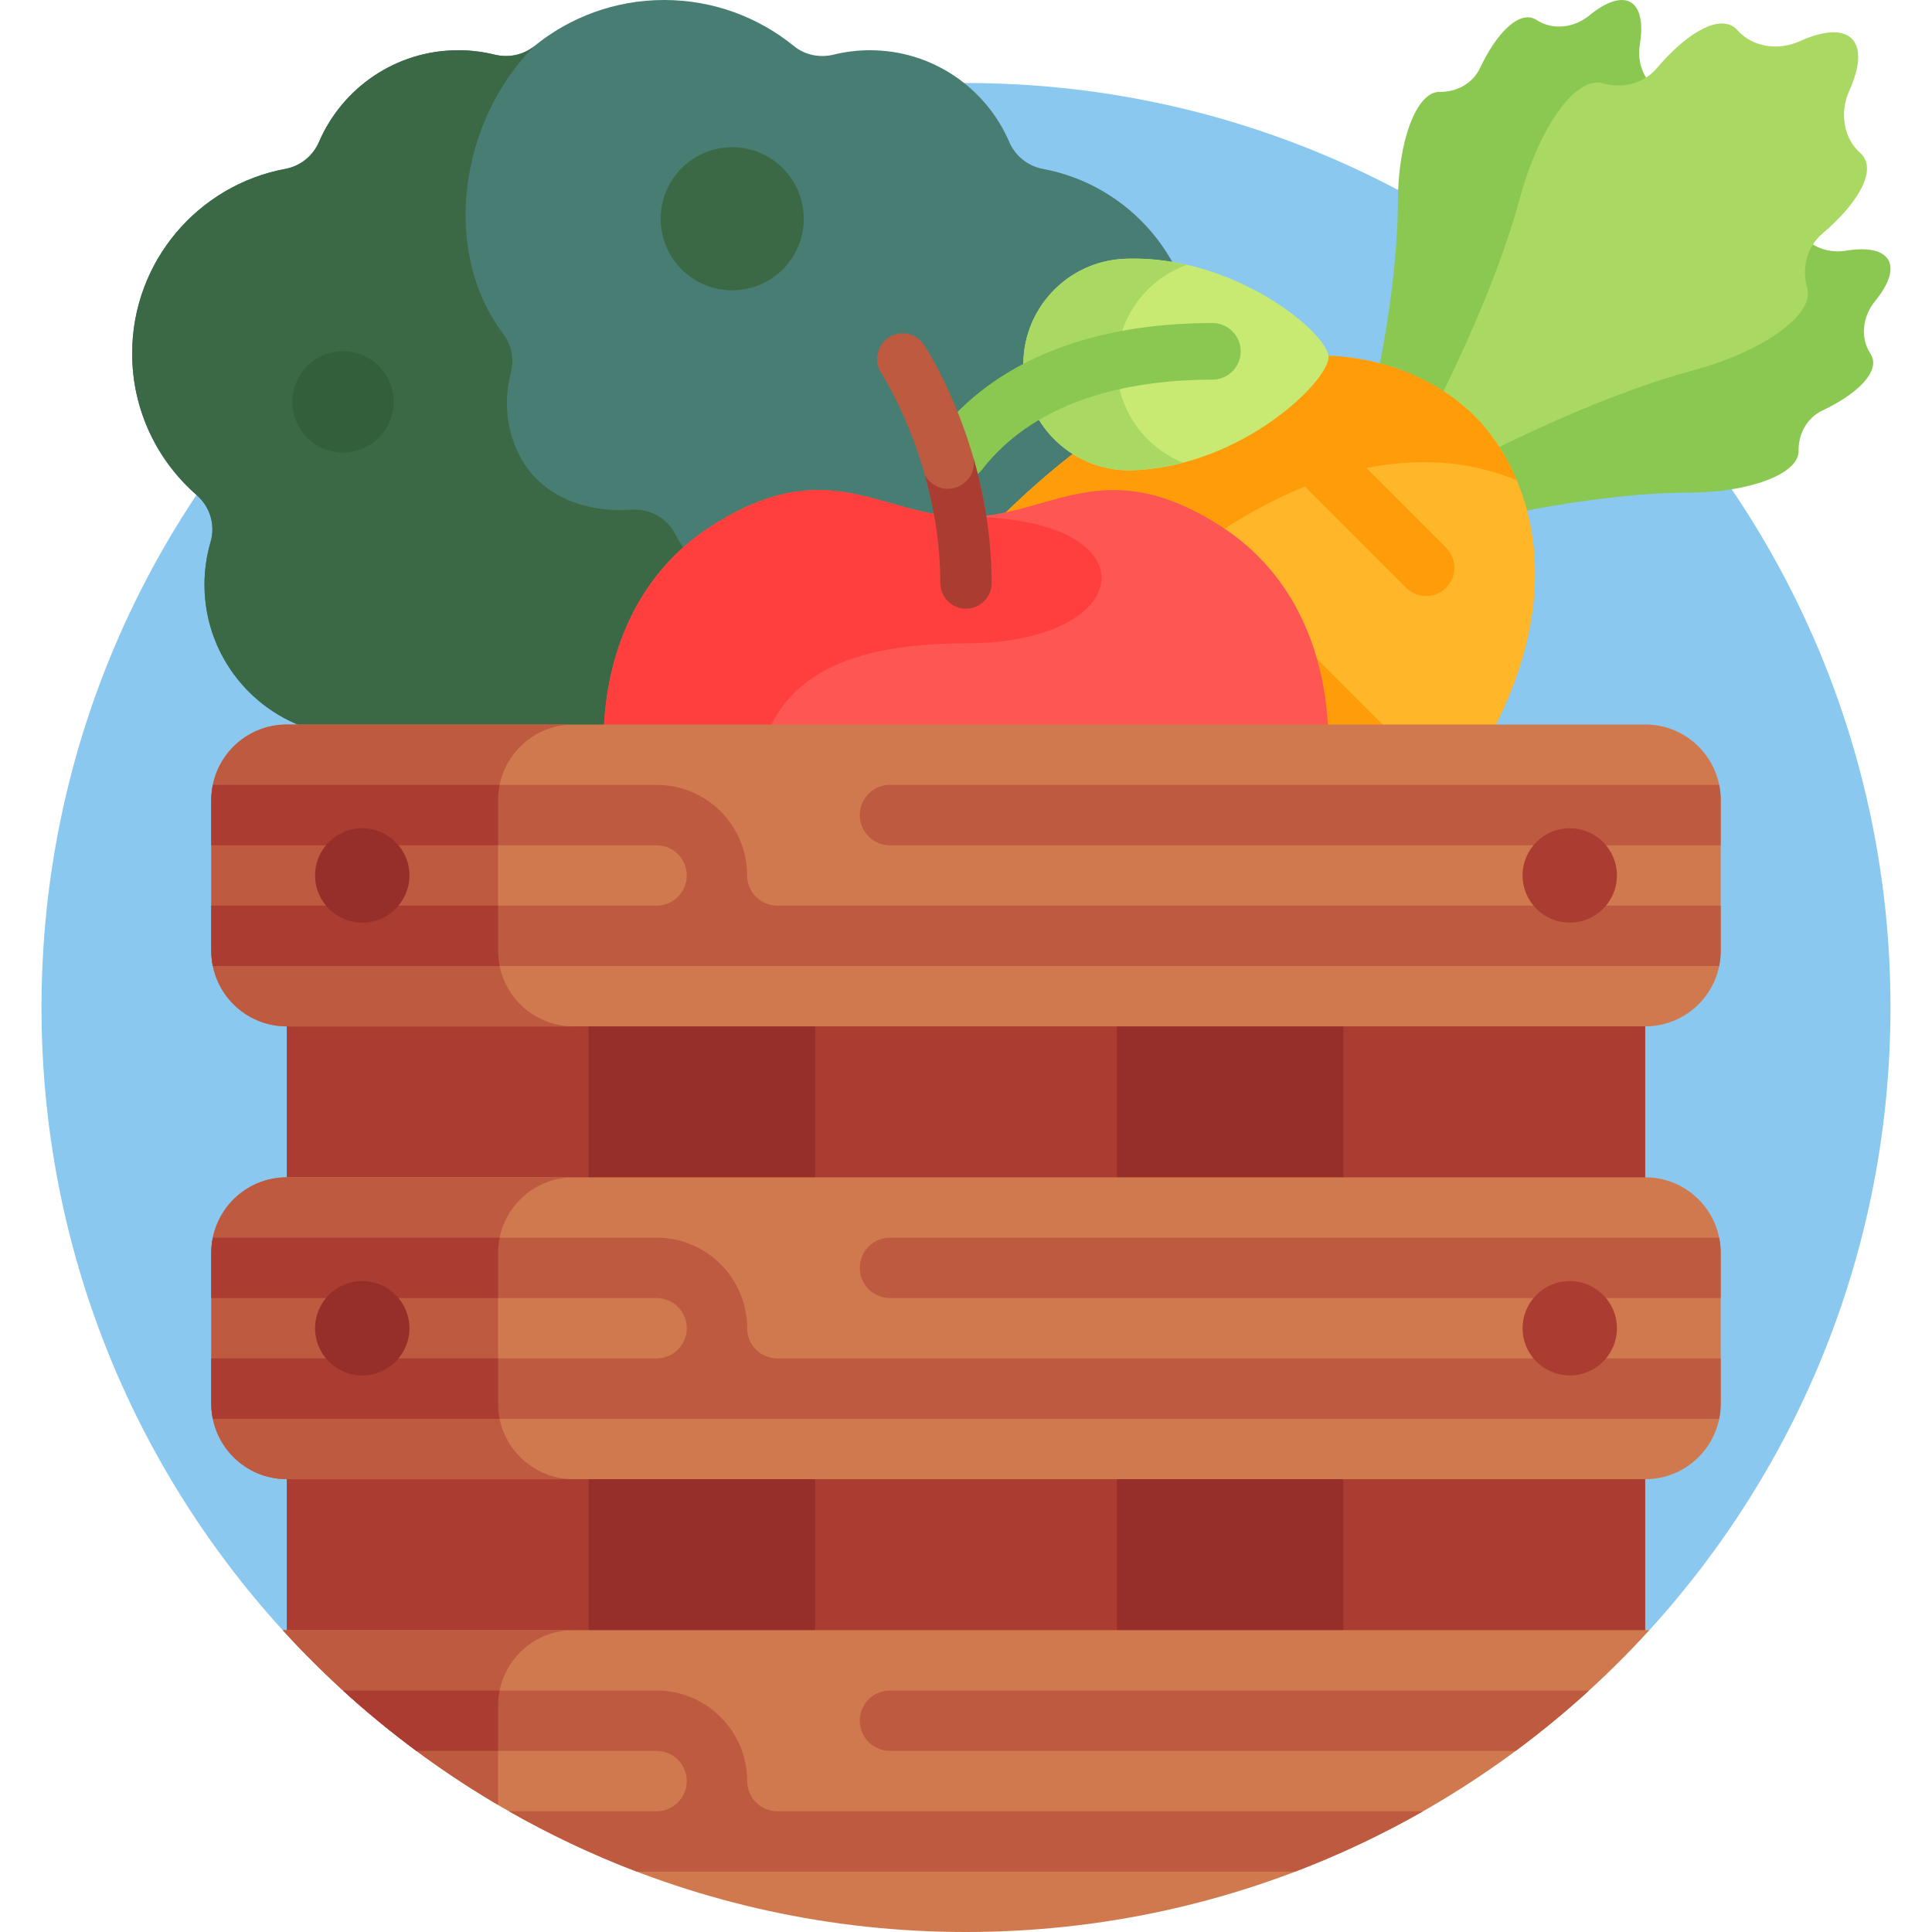<svg id="Capa_1" enable-background="new 0 0 512 512" height="512" viewBox="0 0 512 512" width="512" xmlns="http://www.w3.org/2000/svg"><g><g><g><path d="m256 464 181.104-32c39.691-43.54 63.896-101.442 63.896-165 0-135.31-109.69-245-245-245s-245 109.69-245 245c0 63.558 24.205 121.46 63.896 165z" fill="#8ac8f0"/></g></g><g><g><path d="m136 242.682h240v218.636h-240z" fill="#962e29" transform="matrix(0 1 -1 0 608 96)"/></g></g><g><g><path d="m316.974 93.668c0-24.356-17.5-44.621-40.612-48.915-3.991-.742-7.299-3.423-8.906-7.151-6.157-14.285-20.358-24.287-36.902-24.287-3.314 0-6.535.402-9.615 1.159-3.681.905-7.595.136-10.535-2.256-9.386-7.638-21.359-12.218-34.404-12.218s-25.018 4.58-34.404 12.218c-2.94 2.392-6.854 3.161-10.535 2.256-3.081-.757-6.301-1.16-9.615-1.16-16.544 0-30.745 10.002-36.902 24.287-1.607 3.728-4.915 6.41-8.906 7.151-23.112 4.294-40.612 24.559-40.612 48.915 0 14.984 6.624 28.419 17.103 37.541 3.55 3.091 5 7.913 3.676 12.43-1.051 3.584-1.615 7.375-1.615 11.298 0 20.348 15.13 37.151 34.751 39.802-.001.125-.009.249-.009.375 0 17.957 14.557 32.515 32.515 32.515 6.726 0 12.974-2.043 18.159-5.542 3.749-2.53 8.647-2.726 12.617-.559 7.064 3.856 15.163 6.051 23.778 6.051s16.714-2.195 23.778-6.051c3.97-2.167 8.868-1.971 12.617.559 5.185 3.499 11.433 5.542 18.159 5.542 17.957 0 32.515-14.557 32.515-32.515 0-.126-.008-.25-.009-.375 19.621-2.651 34.751-19.454 34.751-39.802 0-3.924-.565-7.715-1.615-11.299-1.324-4.517.125-9.339 3.676-12.43 10.477-9.119 17.101-22.555 17.101-37.539z" fill="#477d73"/></g></g><g><g><path d="m131.061 14.474c-3.081-.757-6.301-1.159-9.615-1.159-16.544 0-30.745 10.002-36.902 24.287-1.607 3.728-4.915 6.41-8.906 7.151-23.112 4.294-40.612 24.559-40.612 48.915 0 14.984 6.624 28.419 17.103 37.541 3.55 3.091 5 7.913 3.676 12.43-1.051 3.584-1.615 7.375-1.615 11.299 0 20.348 15.13 37.151 34.751 39.802-.001.125-.009.249-.009.375 0 17.957 14.557 32.515 32.515 32.515 6.726 0 12.974-2.043 18.159-5.542 3.749-2.53 8.647-2.726 12.617-.559 7.064 3.856 15.163 6.051 23.778 6.051s16.714-2.195 23.778-6.051c3.97-2.167 8.868-1.971 12.617.559 5.185 3.499 11.433 5.542 18.159 5.542 18.079 0 32.712-14.755 32.513-32.88-.003-.004-.005-.006-.008-.01-16.757-5.036-24.261-15.229-27.523-22.106-1.935-4.08-5.936-6.795-10.448-6.975-29.446-1.175-41.465-15.105-46.194-24.188-2.201-4.228-6.745-6.719-11.5-6.394-13.067.893-24.687-4.088-29.969-14.842-4.152-8.454-3.343-16.48-2.019-21.573.922-3.547.127-7.319-2.083-10.243-16.535-21.871-11.54-56.386 8.274-76.2-2.942 2.392-6.856 3.16-10.537 2.255z" fill="#3b6945"/></g></g><g><g><g><path d="m436.903 56.393c-.012-.021-.024-.042-.037-.062-2.33-3.879-2.471-8.717.101-12.44 5.618-8.134 7.708-15.518 4.646-18.58-.326-.326-.701-.594-1.121-.805-4.585-2.305-6.767-7.598-5.929-12.661.919-5.555.18-9.743-2.436-11.253-2.615-1.51-6.612-.055-10.964 3.517-3.966 3.257-9.641 4.014-13.929 1.195-.393-.258-.812-.449-1.257-.568-4.183-1.121-9.533 4.381-13.768 13.314-1.938 4.088-6.199 6.385-10.723 6.307-.024 0-.048-.001-.072-.001-6.052 0-10.959 13.084-10.959 29.223-.156 33.304-12.228 75.011-12.228 75.011s30.084-31.309 58.848-48.096c13.977-8.068 22.854-18.859 19.828-24.101z" fill="#8bc852"/></g></g><g><g><path d="m444.607 64.097c.021.012.042.024.062.037 3.879 2.33 8.717 2.471 12.44-.101 8.134-5.618 15.518-7.708 18.58-4.646.326.326.594.701.805 1.121 2.305 4.585 7.598 6.767 12.661 5.929 5.555-.919 9.743-.18 11.254 2.436 1.51 2.615.055 6.612-3.517 10.964-3.257 3.966-4.014 9.641-1.195 13.929.258.393.449.812.568 1.257 1.121 4.183-4.381 9.533-13.314 13.768-4.088 1.938-6.385 6.199-6.307 10.723 0 .024.001.048.001.072 0 6.052-13.084 10.959-29.223 10.959-33.304.156-75.011 12.228-75.011 12.228s31.309-30.084 48.096-58.848c8.067-13.977 18.858-22.854 24.1-19.828z" fill="#8bc852"/></g></g><g><g><path d="m478.95 76.425c-.008-.028-.015-.056-.023-.084-1.496-5.22-.156-10.873 3.981-14.39 9.039-7.684 13.756-15.595 11.157-20.096-.277-.479-.628-.906-1.049-1.281-4.599-4.096-5.484-10.91-2.941-16.519 2.79-6.154 3.235-11.239.672-13.802s-7.648-2.118-13.802.672c-5.609 2.543-12.423 1.658-16.519-2.941-.375-.421-.802-.773-1.281-1.049-4.501-2.599-12.412 2.118-20.096 11.157-3.517 4.137-9.17 5.477-14.39 3.981-.028-.008-.056-.016-.084-.023-7.016-1.88-16.768 11.763-21.781 30.473-10.526 38.559-37.476 83.159-37.476 83.159s44.6-26.95 83.159-37.476c18.709-5.013 32.353-14.765 30.473-21.781z" fill="#aad963"/></g></g><g><g><path d="m367.541 232c56.348-59.757 40.443-104.527 23.214-121.755-17.731-17.731-64.629-34.069-127.016 28.318-26.22 26.22-52.683 60.491-72.533 93.437z" fill="#ffb629"/></g></g><g><g><path d="m237.93 232c2.734-3.904 5.529-7.79 8.382-11.641l11.64 11.641h15.098c.959-2.651.384-5.732-1.741-7.857l-15.817-15.817c6.278-7.991 12.744-15.753 19.293-23.134l46.022 46.022c.294.294.611.551.938.786h8.73c.327-.235.644-.492.938-.786 2.929-2.929 2.929-7.678 0-10.607l-46.48-46.48c2.362-2.487 4.728-4.917 7.091-7.28 19.607-19.607 37.683-31.434 53.805-37.89l26.805 26.805c2.929 2.929 7.678 2.929 10.607 0s2.929-7.678 0-10.607l-21.124-21.124c15.946-3.22 29.417-1.11 39.864 3.271-3.005-7.166-7.077-12.911-11.225-17.059-17.731-17.731-64.629-34.069-127.016 28.318-26.22 26.22-52.683 60.491-72.533 93.437h46.723z" fill="#fe9d09"/></g></g><g><g><path d="m385.148 210.703-39.593-39.593c-2.929-2.929-7.678-2.929-10.607 0-2.929 2.929-2.929 7.678 0 10.607l40.936 40.936c3.417-4.062 6.492-8.045 9.264-11.95z" fill="#fe9d09"/></g></g></g><g><g><g><path d="m352.086 94.525c-.244-6.227-24.927-27.086-53.947-25.948-15.475.607-27.529 13.644-26.922 29.119s13.644 27.529 29.119 26.922c29.02-1.138 51.994-23.866 51.75-30.093z" fill="#c8ea73"/></g></g><g><g><path d="m295.962 97.696c-.492-12.558 7.353-23.51 18.598-27.517-5.207-1.193-10.728-1.825-16.421-1.602-15.475.607-27.529 13.644-26.922 29.119s13.644 27.529 29.119 26.922c4.572-.179 8.994-.896 13.198-1.999-9.935-3.996-17.125-13.528-17.572-24.923z" fill="#aad963"/></g></g><g><g><path d="m254.293 127.388c-1.604 0-3.22-.512-4.586-1.57-3.275-2.536-3.875-7.247-1.338-10.522 15.033-19.416 40.252-29.682 72.931-29.687 4.142 0 7.5 3.357 7.501 7.499s-3.357 7.5-7.499 7.501c-19.432.003-45.801 4.146-61.072 23.87-1.479 1.909-3.696 2.909-5.937 2.909z" fill="#8bc852"/></g></g><g><g><path d="m346.2 232c11.943-35.69 6.256-73.904-22.586-92.492-31.22-20.119-45.298-2.525-67.623-2.525s-36.404-17.594-67.623 2.525c-28.842 18.587-34.53 56.802-22.586 92.492z" fill="#fe5653"/></g></g><g><g><path d="m201.128 232c-2.096-10.24-2.378-19.084-1.458-24.401 3.122-18.043 10.754-37.112 56.321-37.112s50.173-33.504 0-33.504c-22.326 0-36.404-17.594-67.623 2.525-28.842 18.587-34.53 56.802-22.586 92.492z" fill="#fe3f3d"/></g></g><g><g><g><path d="m255.99 161.308c-3.752 0-6.793-3.041-6.793-6.793 0-31.443-15.498-55.411-15.654-55.649-2.057-3.132-1.192-7.343 1.936-9.405 3.129-2.062 7.332-1.207 9.4 1.917.731 1.105 17.904 27.464 17.904 63.137 0 3.752-3.041 6.793-6.793 6.793z" fill="#bd5a40"/></g></g></g><g><g><path d="m257.982 121.407c.072.4.116.811.116 1.232 0 3.812-3.09 6.903-6.903 6.903-2.663 0-4.97-1.511-6.121-3.72 2.35 8.292 4.122 18.065 4.122 28.693 0 3.752 3.041 6.793 6.793 6.793s6.793-3.041 6.793-6.793c.001-12.381-2.068-23.638-4.8-33.108z" fill="#aa3c31"/></g></g></g><g><g><path d="m136 312h240v80h-240z" fill="#aa3c31" transform="matrix(0 1 -1 0 608 96)"/></g></g><g><g><path d="m76 432.545 80 39.455v-240h-80z" fill="#aa3c31"/></g></g><g><g><path d="m436 232h-80v240l80-39.455z" fill="#aa3c31"/></g></g><g><g><path d="m436 272h-360c-11.046 0-20-8.954-20-20v-40c0-11.046 8.954-20 20-20h360c11.046 0 20 8.954 20 20v40c0 11.046-8.954 20-20 20z" fill="#d0794e"/></g></g><g><g><path d="m132 252v-40c0-11.046 8.954-20 20-20h-76c-11.046 0-20 8.954-20 20v40c0 11.046 8.954 20 20 20h76c-11.046 0-20-8.954-20-20z" fill="#bd5a40"/></g></g><g><g><path d="m227.853 216c0 4.418 3.582 8 8 8h220.147v-12c0-1.37-.139-2.707-.402-4h-219.745c-4.418 0-8 3.582-8 8z" fill="#bd5a40"/></g></g><g><g><path d="m206 240c-4.418 0-8-3.582-8-8 0-13.255-10.745-24-24-24h-117.598c-.262 1.293-.402 2.63-.402 4v12h118c4.418 0 8 3.582 8 8s-3.582 8-8 8h-118v12c0 1.37.139 2.707.402 4h399.197c.262-1.293.402-2.63.402-4v-12z" fill="#bd5a40"/></g></g><g><g><g><path d="m56.399 255.982c.001.006.002.012.003.018h76c-.262-1.293-.402-2.63-.402-4v-12h-76v12c0 .685.035 1.362.102 2.03.067.66.167 1.311.297 1.952z" fill="#aa3c31"/></g></g><g><g><path d="m132 212c0-1.37.139-2.707.402-4h-76c-.001.006-.002.012-.003.018-.129.64-.229 1.291-.296 1.952-.068.668-.103 1.345-.103 2.03v12h76z" fill="#aa3c31"/></g></g></g><g><g><circle cx="96" cy="232" fill="#962e29" r="12.5"/></g></g><g><g><circle cx="416" cy="232" fill="#aa3c31" r="12.5"/></g></g><g><g><path d="m436 392h-360c-11.046 0-20-8.954-20-20v-40c0-11.046 8.954-20 20-20h360c11.046 0 20 8.954 20 20v40c0 11.046-8.954 20-20 20z" fill="#d0794e"/></g></g><g><g><path d="m132 372v-40c0-11.046 8.954-20 20-20h-76c-11.046 0-20 8.954-20 20v40c0 11.046 8.954 20 20 20h76c-11.046 0-20-8.954-20-20z" fill="#bd5a40"/></g></g><g><g><path d="m227.853 336c0 4.418 3.582 8 8 8h220.147v-12c0-1.37-.139-2.707-.402-4h-219.745c-4.418 0-8 3.582-8 8z" fill="#bd5a40"/></g></g><g><g><path d="m206 360c-4.418 0-8-3.582-8-8 0-13.255-10.745-24-24-24h-117.598c-.262 1.293-.402 2.63-.402 4v12h118c4.418 0 8 3.582 8 8s-3.582 8-8 8h-118v12c0 1.37.139 2.707.402 4h399.197c.262-1.293.402-2.63.402-4v-12z" fill="#bd5a40"/></g></g><g><g><g><path d="m132 332c0-1.37.139-2.707.402-4h-76c-.001.006-.002.012-.003.018-.129.64-.229 1.291-.296 1.952-.068.668-.103 1.345-.103 2.03v12h76z" fill="#aa3c31"/></g></g><g><g><path d="m56.399 375.982.003.018h76c-.262-1.293-.402-2.63-.402-4v-12h-76v12c0 .685.035 1.362.102 2.03.067.66.167 1.311.297 1.952z" fill="#aa3c31"/></g></g></g><g><g><circle cx="96" cy="352" fill="#962e29" r="12.5"/></g></g><g><g><circle cx="416" cy="352" fill="#aa3c31" r="12.5"/></g></g><g><g><path d="m437.104 432h-362.208c44.808 49.153 109.353 80 181.104 80s136.297-30.847 181.104-80z" fill="#d0794e"/></g></g><g><g><path d="m132 478.329v-26.329c0-11.046 8.954-20 20-20h-77.104c16.55 18.155 35.799 33.801 57.104 46.329z" fill="#bd5a40"/></g></g><g><g><path d="m421.112 448h-185.259c-4.418 0-8 3.582-8 8s3.582 8 8 8h165.812c6.756-5.004 13.249-10.343 19.447-16z" fill="#bd5a40"/></g></g><g><g><path d="m377.128 480h-171.128c-4.418 0-8-3.582-8-8 0-13.255-10.745-24-24-24h-83.112c6.198 5.657 12.691 10.996 19.447 16h63.665c4.418 0 8 3.582 8 8s-3.582 8-8 8h-39.128c10.813 6.163 22.145 11.517 33.907 16h174.441c11.763-4.483 23.095-9.837 33.908-16z" fill="#bd5a40"/></g></g><g><g><path d="m132 464v-12c0-1.37.139-2.707.402-4h-41.507c6.202 5.658 12.701 10.996 19.462 16z" fill="#aa3c31"/></g></g><g><g><circle cx="90.888" cy="106.499" fill="#33603b" r="13.425"/></g></g><g><g><circle cx="194.043" cy="57.976" fill="#3b6945" r="18.954"/></g></g></g></svg>